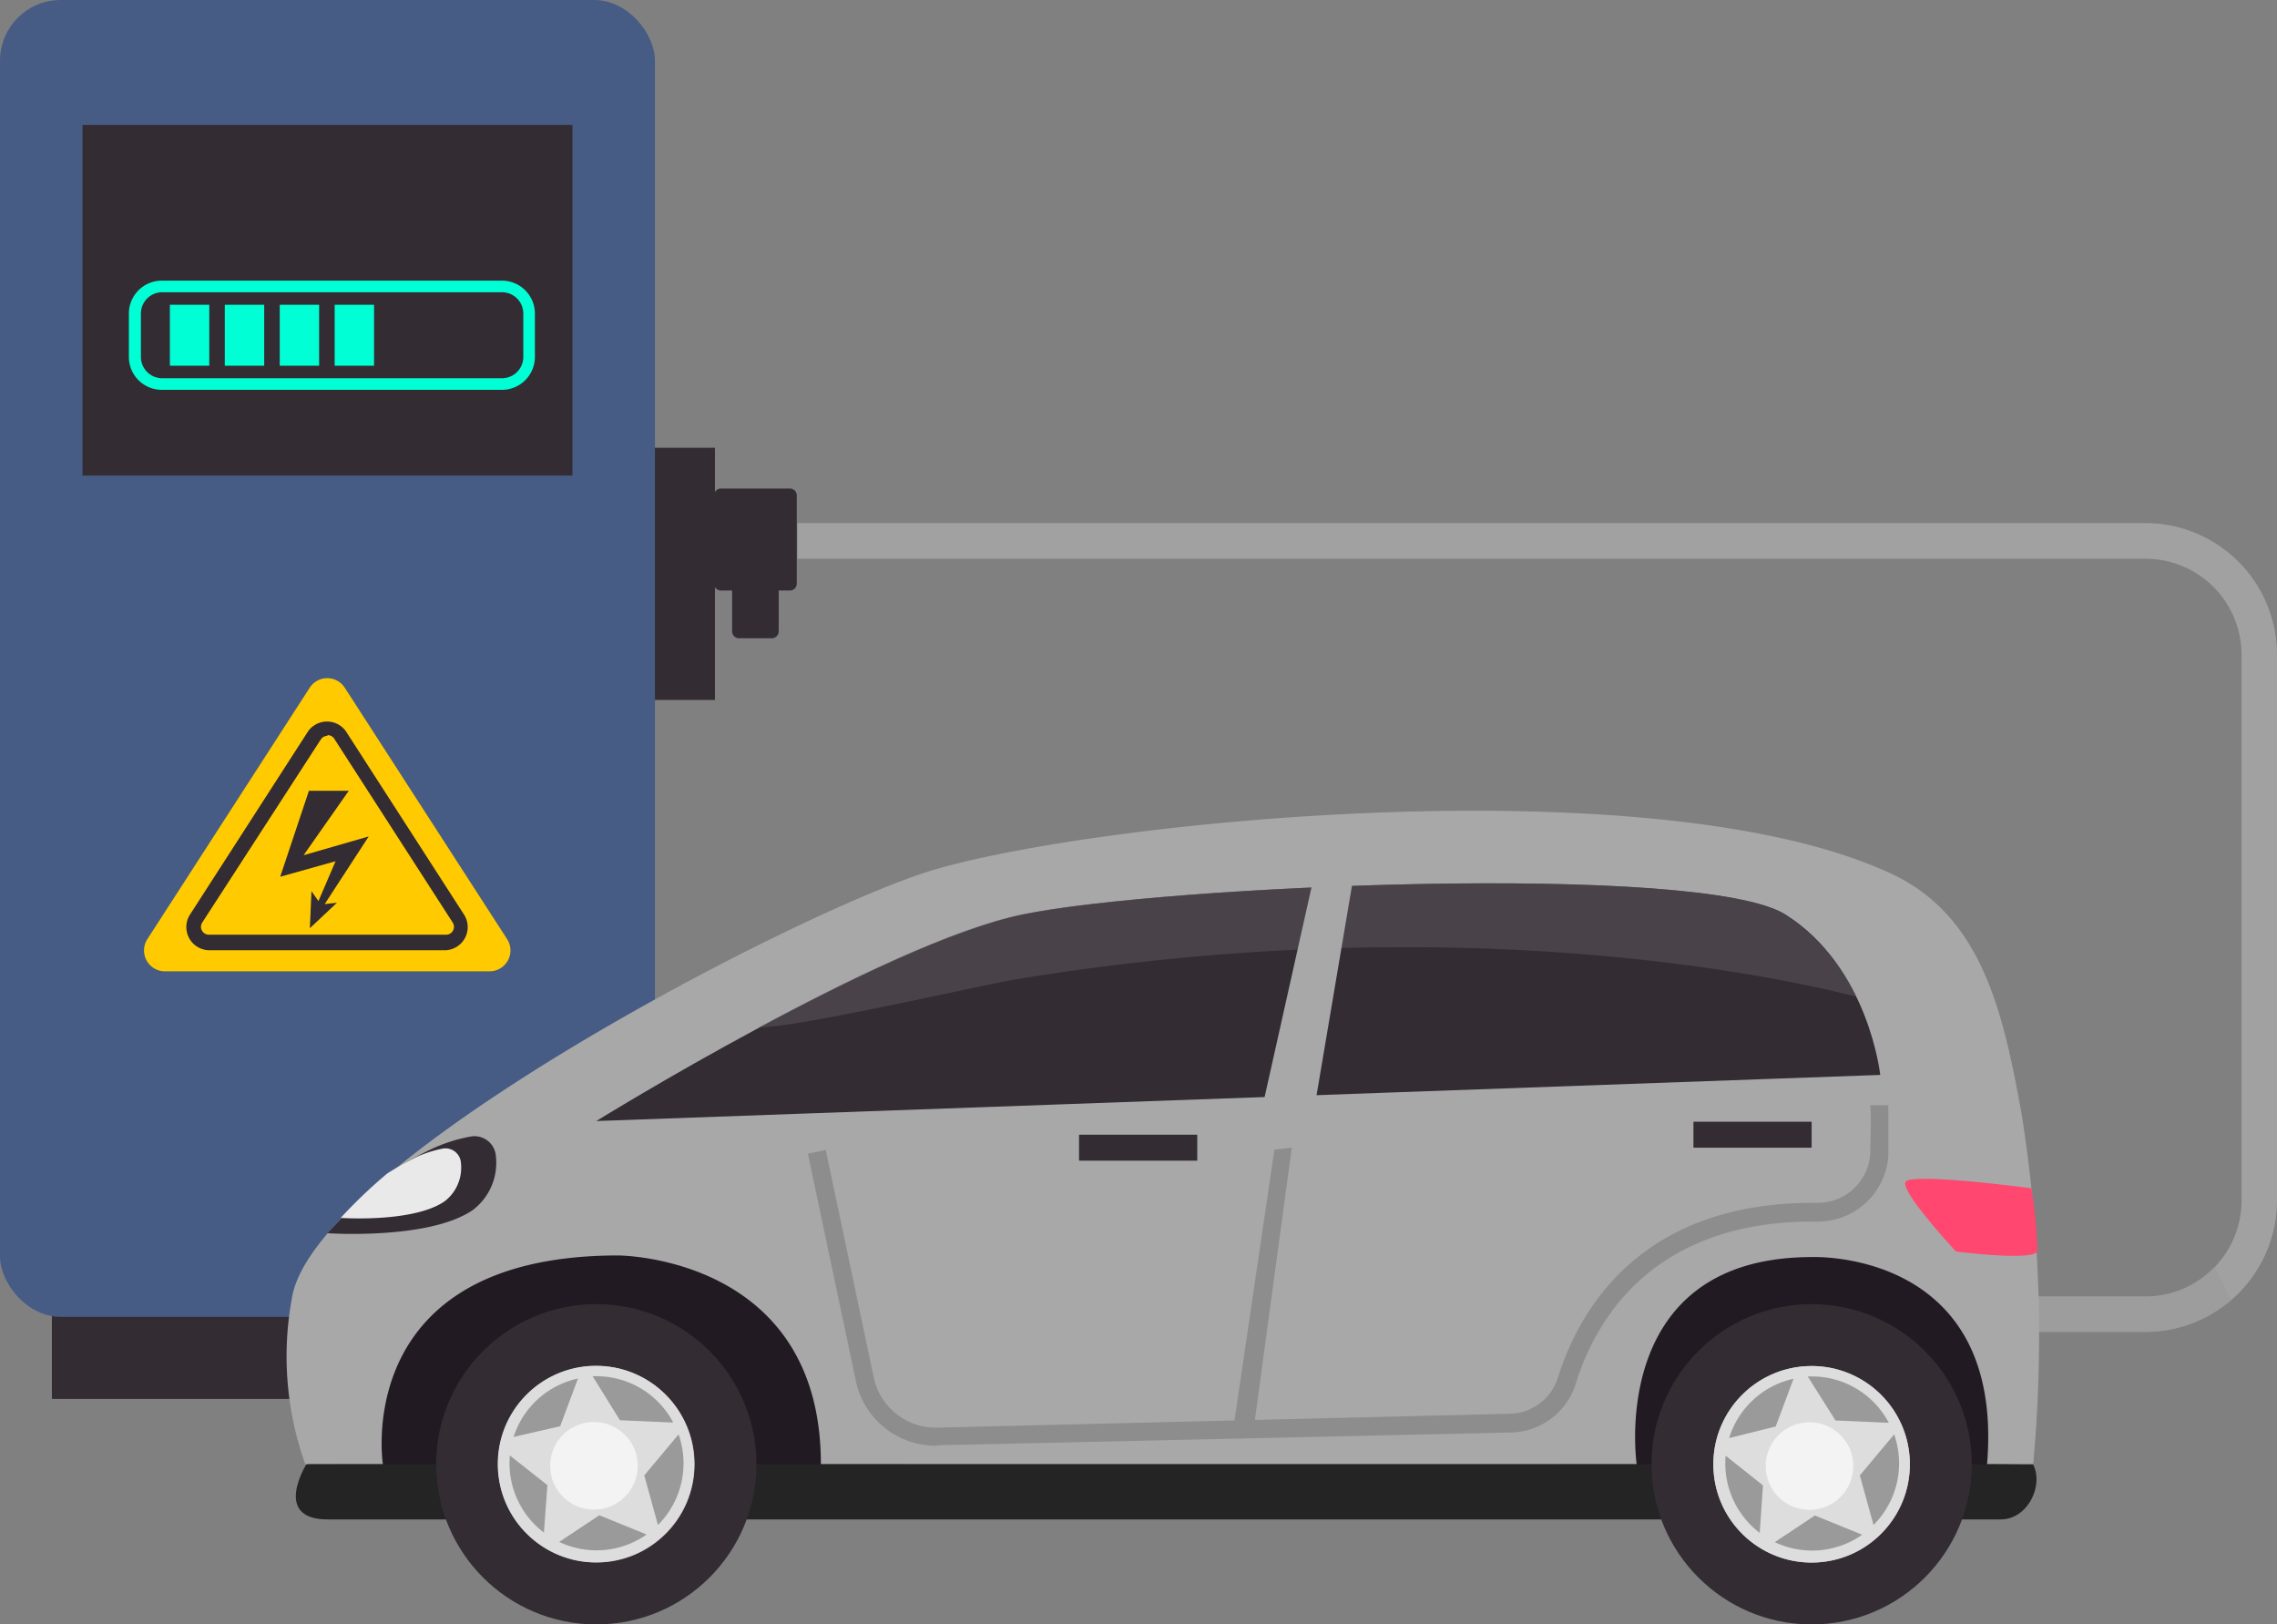 <svg xmlns="http://www.w3.org/2000/svg" viewBox="0 0 98.25 70.09"><rect x="0" y="0" width="98.25" height="70.09" fill="#808080" stroke="none"/><title>Depositphotos_125599832_05</title><g data-name="Layer 2"><g data-name="Layer 1" style="isolation:isolate"><path fill="#332c33" d="M27.83 19.32h3.02V30.2h-3.02z"/><path fill="#332c33" d="M2.24 55.96h23.79v4.4H2.24z"/><rect width="28.26" height="56.82" rx="2.62" ry="2.62" fill="#465c85"/><path fill="#332c33" d="M3.56 5.39H24.7v15.13H3.56z"/><path d="M21.66 16.82H7a1.42 1.42 0 0 1-1.44-1.42v-1.87A1.42 1.42 0 0 1 7 12.11h14.66a1.42 1.42 0 0 1 1.42 1.42v1.87a1.42 1.42 0 0 1-1.42 1.42zM7 12.61a.92.92 0 0 0-.92.92v1.87a.92.92 0 0 0 .92.92h14.66a.92.92 0 0 0 .92-.92v-1.87a.92.92 0 0 0-.92-.92z" fill="#00ffd5"/><path fill="#00ffd5" d="M14.44 13.15h1.7v2.63h-1.7z"/><path fill="#00ffd5" d="M12.07 13.15h1.7v2.63h-1.7z"/><path fill="#00ffd5" d="M9.7 13.15h1.7v2.63H9.7z"/><path fill="#00ffd5" d="M7.33 13.15h1.7v2.63h-1.7z"/><path d="M21.12 41.91h-14a.9.9 0 0 1-.76-1.39l7-10.84a.9.9 0 0 1 1.52 0l7 10.84a.9.9 0 0 1-.76 1.39z" fill="#ffcb00"/><path d="M19.24 41H9a1 1 0 0 1-.82-1.51l5.11-7.93a1 1 0 0 1 1.64 0l5.11 7.93a1 1 0 0 1-.8 1.51zm-5.11-9.25a.34.34 0 0 0-.29.16L8.73 39.8a.34.34 0 0 0 .29.53h10.22a.34.34 0 0 0 .29-.53l-5.11-7.93a.34.34 0 0 0-.29-.15z" fill="#332c33"/><path fill="#332c33" d="M13.1 36.9l1.95-2.78h-1.72l-1.24 3.71 2.39-.67-.74 1.72-.3-.43-.07 1.6 1.17-1.1-.53.06 1.9-2.92-2.81.81z"/><path d="M92.57 57.47h-8.48v-1.53h8.49a4.14 4.14 0 0 0 4.14-4.13V28.24a4.14 4.14 0 0 0-4.14-4.13H34.41v-1.54h58.16a5.68 5.68 0 0 1 5.68 5.66v23.58a5.68 5.68 0 0 1-5.68 5.66z" fill="#a1a1a1"/><path d="M95.55 54.65a4.1 4.1 0 0 1-3 1.29h-8.46v1.53h8.49a5.64 5.64 0 0 0 3.71-1.39c-.29-.47-.5-.95-.74-1.43z" fill="#999" style="mix-blend-mode:multiply" opacity=".55"/><path d="M13.22 63.18s-1.49 2.38.92 2.38h72.19c1.54 0 2.26-2.56.57-3s-71.7-.06-73.68.62z" fill="#242424"/><path d="M14.57 63.18H39S34.7 47.6 25.7 49.94s-11.81 7.2-11.13 13.24z" fill="#221a22"/><path d="M67.3 63.18h19.56s.59-15.58-8.41-13.24-11.84 7.2-11.15 13.24z" fill="#221a22"/><path d="M87.73 63.18A60.94 60.94 0 0 0 87.22 48c-.78-4.25-1.67-8.45-5.59-10.29-10.37-4.87-35.53-2.16-41.9 0s-25.81 12.4-27.1 18.12a13.83 13.83 0 0 0 .54 7.34h3.35s-1.4-9 10.15-9c0 0 8.75 0 8.75 9h35.2s-1.3-8.93 7.56-8.93c0 0 8.33-.36 7.56 8.93z" fill="#a8a8a8"/><circle cx="25.73" cy="63.18" r="6.91" fill="#332c33"/><circle cx="25.73" cy="63.18" r="4.24" fill="#c0bec0"/><circle cx="78.17" cy="63.18" r="6.91" fill="#332c33"/><circle cx="78.17" cy="63.18" r="4.24" fill="#c0bec0"/><path d="M25.73 48.37s12.39-7.66 18.39-8.91 29.32-2.27 32.92 0 4.09 6.92 4.09 6.92z" fill="#332c33"/><path d="M80.09 43A8.48 8.48 0 0 0 77 39.46c-3.6-2.27-26.92-1.25-32.92 0-3 .62-7.51 2.81-11.33 4.87 1.72 0 9.51-1.81 11.18-2.09 20.8-3.4 35.31.57 36.16.76z" style="mix-blend-mode:screen" fill="#5e585e" opacity=".52"/><path d="M18.68 49.55a17.32 17.32 0 0 0-1.81 1 30.68 30.68 0 0 0-2.74 2.66s4.38.3 6.27-1a2.55 2.55 0 0 0 1-2.29.93.93 0 0 0-1.1-.88 7 7 0 0 0-1.62.51z" fill="#332c33"/><path d="M18 49.91a12.41 12.41 0 0 0-1.3.73 22 22 0 0 0-2 1.91s3.14.22 4.49-.72a1.83 1.83 0 0 0 .7-1.64.67.67 0 0 0-.79-.63 5 5 0 0 0-1.1.35z" fill="#eae9ea"/><path fill="#a8a8a8" d="M56.73 37.66l-2.25 10.06h2.25l1.7-10.06h-1.7z"/><path fill="#332c33" d="M73.07 48.4h5.1v1.12h-5.1z"/><path fill="#332c33" d="M46.56 48.96h5.1v1.12h-5.1z"/><circle cx="25.72" cy="63.17" r="4.24" transform="rotate(-1.09 25.682 63.326)" fill="#ddd"/><circle cx="25.63" cy="63.24" r="1.89" transform="rotate(-1.08 25.93 63.38)" fill="#f4f3f4"/><path d="M24.17 61.54l.77-2.06A3.75 3.75 0 0 0 22.16 62z" fill="#9a9a9b"/><path d="M26.75 61.28l2.3.1a3.75 3.75 0 0 0-3.38-2h-.1z" fill="#9a9a9b"/><path d="M23.62 64.08L22 62.8a3.76 3.76 0 0 0 1.47 3.33z" fill="#9a9a9b"/><path d="M27.8 63.66l.59 2.14a3.76 3.76 0 0 0 .89-3.91z" fill="#9a9a9b"/><path d="M25.86 65.38l-1.73 1.15a3.75 3.75 0 0 0 3.77-.32z" fill="#9a9a9b"/><circle cx="78.17" cy="63.18" r="4.24" transform="rotate(-1.09 78.25 63.3)" fill="#ddd"/><circle cx="78.08" cy="63.25" r="1.89" transform="rotate(-1.08 78.455 63.344)" fill="#f4f3f4"/><path d="M76.62 61.55l.77-2.06a3.75 3.75 0 0 0-2.78 2.56z" fill="#9a9a9b"/><path d="M79.2 61.29l2.3.1a3.75 3.75 0 0 0-3.38-2H78z" fill="#9a9a9b"/><path d="M76.07 64.09l-1.61-1.28a3.76 3.76 0 0 0 1.47 3.33z" fill="#9a9a9b"/><path d="M80.25 63.66l.59 2.14a3.76 3.76 0 0 0 .89-3.91z" fill="#9a9a9b"/><path d="M78.31 65.39l-1.73 1.15a3.75 3.75 0 0 0 3.77-.32z" fill="#9a9a9b"/><path d="M87.65 51.27a19.27 19.27 0 0 1 .26 2.73c-.24.42-3.51 0-3.51 0s-2.4-2.58-2.18-3 5.43.27 5.43.27z" fill="#ff476f"/><path d="M40.38 62.38a3.52 3.52 0 0 1-3.45-2.79l-2.07-9.81.77-.16 2.07 9.81a2.74 2.74 0 0 0 2.74 2.17l24.7-.6a2.22 2.22 0 0 0 2.08-1.55c.88-2.83 3.48-7.55 11-7.55h.25a2.27 2.27 0 0 0 2.23-2.11c0-.75.06-1.46 0-2.1h.78v2.17a3.05 3.05 0 0 1-3 2.85c-7.22-.11-9.67 4.34-10.49 7a3 3 0 0 1-2.81 2.1l-24.7.55z" fill="#8d8d8d"/><path fill="#8d8d8d" d="M54.99 49.6l-1.76 11.94h.88l1.63-12.02-.75.08z"/><path d="M34.11 21.08h-3a.3.3 0 0 0-.3.3v3.8a.3.3 0 0 0 .3.3h.48v1.76a.3.3 0 0 0 .3.3h1.41a.3.3 0 0 0 .3-.3v-1.76h.48a.3.3 0 0 0 .3-.3v-3.8a.3.3 0 0 0-.27-.3z" fill="#332c33"/></g></g></svg>